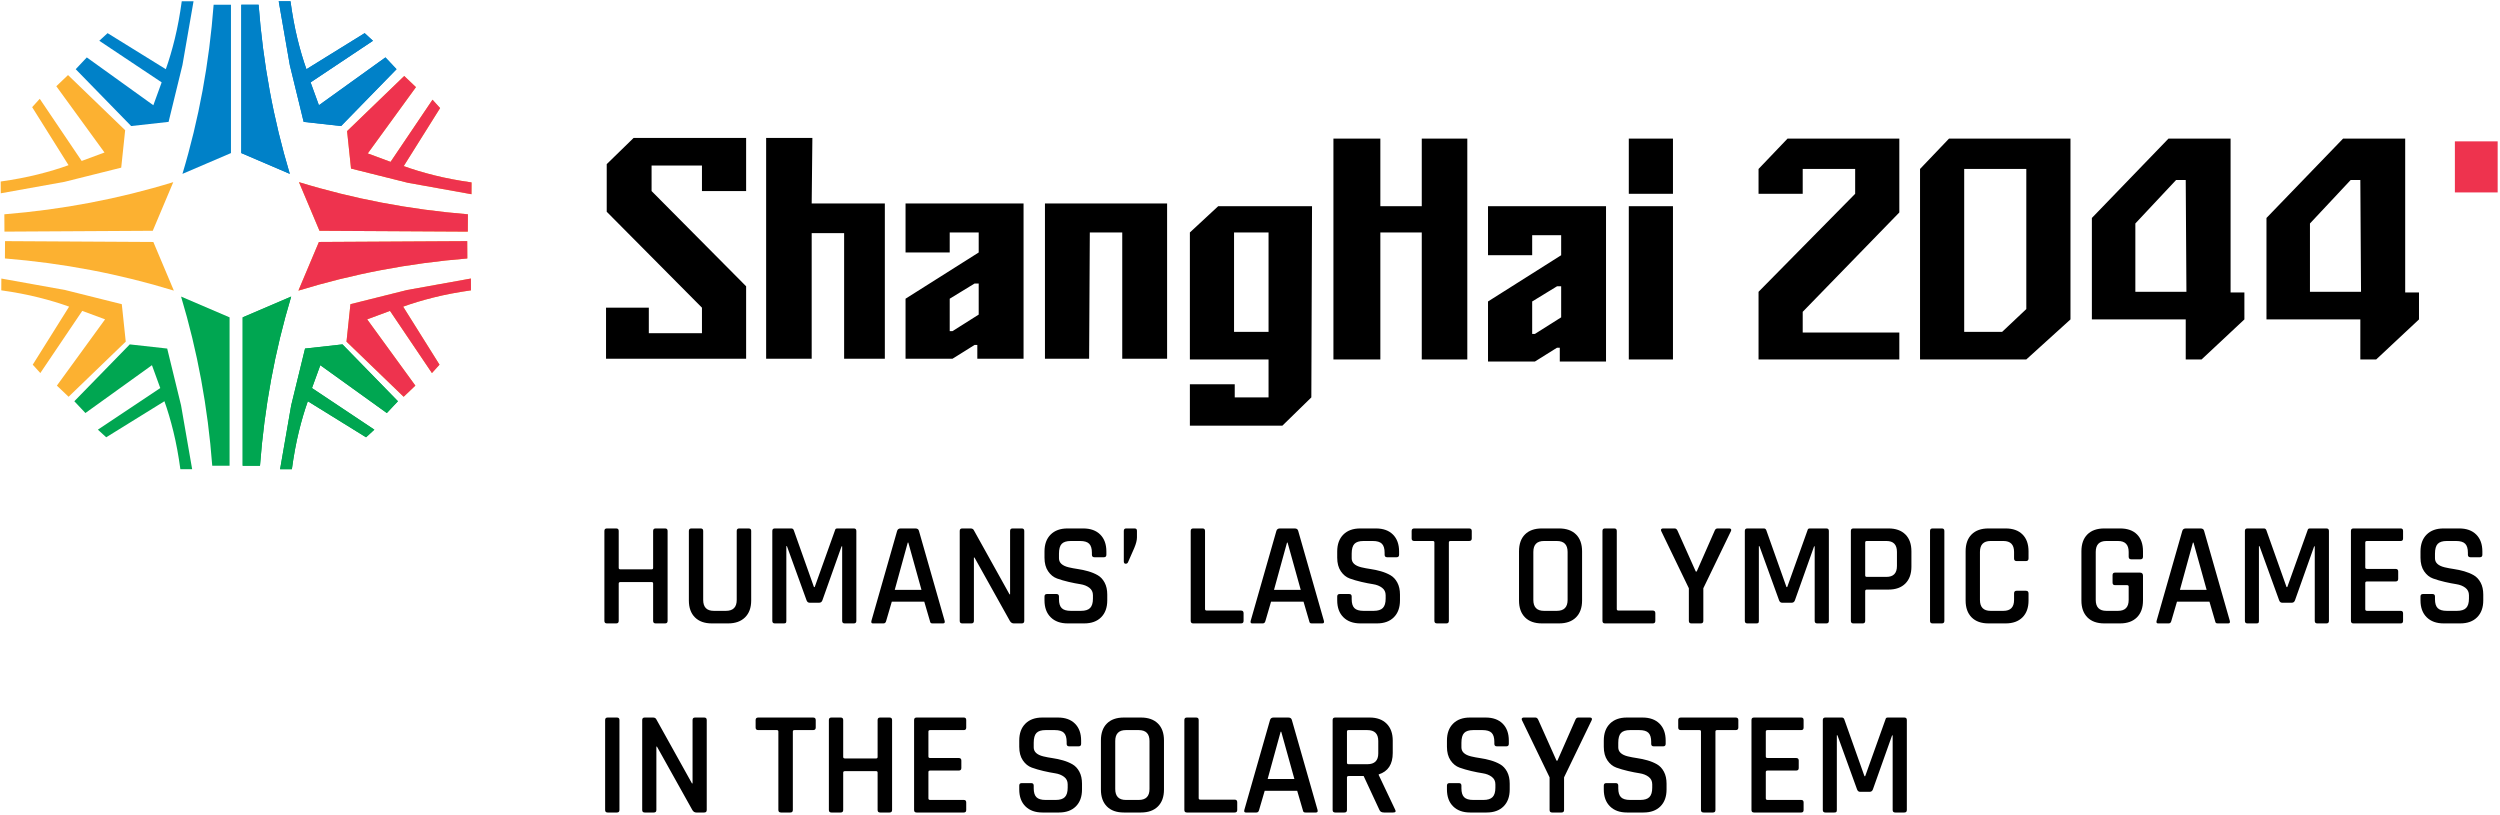 <svg width="1025" height="334" viewBox="0 0 1025 334" fill="none" xmlns="http://www.w3.org/2000/svg">
<path fill-rule="evenodd" clip-rule="evenodd" d="M305.912 147.088H248.473V126.149H266.016V136.619H287.803V126.149L248.756 86.819V67.295L259.791 56.543H305.912V78.331H287.803V67.861H267.147V78.331L305.912 117.378V147.088ZM314.117 56.543V147.088H332.792V95.591H346.091V147.088H362.785V83.424H332.792L333.075 56.543H314.117ZM546.704 56.826V147.371H565.944V95.308H582.922V147.371H601.596V56.826H582.922V84.555H565.944V56.826H546.704ZM667.807 79.462V56.826H685.916V79.462H667.807ZM739.111 79.462H721.002V69.276L732.886 56.826H778.724V87.102L739.111 127.847V136.336H778.724V147.371H721.002V119.641L760.615 79.462V69.276H739.111V79.462ZM787.213 147.371H830.787L848.896 130.96V56.826H799.097L787.213 69.276V147.371ZM857.668 89.366V130.96H896.149V147.371H902.657L920.2 130.96V119.924H914.541V56.826H889.075L857.668 89.366ZM929.254 89.366V130.96H967.736V147.371H974.244L991.787 130.96V119.924H986.128V56.826H960.662L929.254 89.366ZM820.884 136.053H805.322V69.276H830.787V126.715L820.884 136.053ZM875.494 119.641V91.629L892.188 73.803H896.149L896.432 119.641H875.494ZM947.08 119.641V91.629L963.775 73.803H967.736L968.019 119.641H947.08ZM371.274 147.088H390.514L399.569 141.429H400.701V147.088H419.658V83.424H371.274V103.513H389.383V95.308H401.267V103.513L371.274 122.471V147.088ZM428.43 83.424V147.088H446.539L446.822 95.308H460.121V147.088H478.512V83.424H428.43ZM487.85 157.557V174.534H525.765L537.649 162.933L537.932 84.555H499.451L487.85 95.308V147.371H520.106V162.933H506.242V157.557H487.85ZM610.085 148.22H629.326L638.38 142.561H639.512V148.22H658.47V84.555H610.085V104.645H628.194V96.439H640.078V104.645L610.085 123.603V148.22ZM667.807 147.371V84.555H685.916V147.371H667.807ZM505.959 136.053V95.308H520.106V136.053H505.959ZM390.514 135.77H389.383V122.471L399.569 116.246H401.267V128.979L390.514 135.77ZM629.326 136.901H628.194V123.603L638.38 117.378H640.078V130.111L629.326 136.901Z" fill="black"/>
<path d="M98.927 1.94V62.761L118.818 71.287C115.455 60.108 112.708 48.74 110.577 37.182C108.446 25.624 106.93 13.877 106.031 1.94H98.927ZM114.271 0.519L118.818 26.666L124.501 49.971L139.845 51.676L162.578 28.371L158.031 23.54L130.752 43.15L127.342 33.771L152.916 16.719L149.507 13.592L125.637 28.371C124.311 24.677 123.08 20.508 121.943 15.866C120.807 11.224 119.86 6.108 119.102 0.519H114.271Z" fill="#0081C8"/>
<path d="M99.495 190.939V130.118L119.386 121.592C116.024 132.771 113.277 144.139 111.146 155.697C109.014 167.255 107.499 179.002 106.599 190.939H99.495ZM114.84 192.36L119.386 166.213L125.069 142.908L140.414 141.202L163.146 164.508L158.6 169.339L131.321 149.729L127.911 159.108L153.485 176.16L150.075 179.286L126.206 164.508C124.88 168.202 123.648 172.371 122.512 177.013C121.375 181.655 120.428 186.771 119.67 192.36H114.84Z" fill="#00A651"/>
<path d="M191.798 94.966L130.989 94.619L122.578 74.676C133.735 78.103 145.086 80.915 156.629 83.112C168.173 85.31 179.909 86.892 191.838 87.861L191.798 94.966ZM193.306 79.627L167.19 74.93L143.921 69.113L142.304 53.756L165.733 31.153L170.538 35.728L150.777 62.9L160.134 66.364L177.329 40.882L180.435 44.311L165.523 68.1C169.21 69.447 173.37 70.702 178.005 71.866C182.64 73.029 187.749 74.005 193.333 74.795L193.306 79.627Z" fill="#FCB131"/>
<path d="M191.561 98.863L130.752 99.21L122.341 119.153C133.498 115.727 144.849 112.914 156.392 110.717C167.935 108.519 179.672 106.937 191.601 105.968L191.561 98.863ZM193.069 114.202L166.952 118.899L143.684 124.716L142.067 140.073L165.496 162.676L170.301 158.101L150.54 130.929L159.897 127.465L177.092 152.947L180.198 149.518L165.286 125.729C168.973 124.382 173.133 123.127 177.768 121.963C182.403 120.8 187.512 119.824 193.096 119.034L193.069 114.202Z" fill="#FCB131"/>
<path d="M98.927 1.94V62.761L118.818 71.287C115.455 60.108 112.708 48.74 110.577 37.182C108.446 25.624 106.93 13.877 106.031 1.94H98.927ZM114.271 0.519L118.818 26.666L124.501 49.971L139.845 51.676L162.578 28.371L158.031 23.54L130.752 43.15L127.342 33.771L152.916 16.719L149.507 13.592L125.637 28.371C124.311 24.677 123.08 20.508 121.943 15.866C120.807 11.224 119.86 6.108 119.102 0.519H114.271Z" fill="#0081C8"/>
<path d="M99.495 190.939V130.118L119.386 121.592C116.024 132.771 113.277 144.139 111.146 155.697C109.014 167.255 107.499 179.002 106.599 190.939H99.495ZM114.84 192.36L119.386 166.213L125.069 142.908L140.414 141.202L163.146 164.508L158.6 169.339L131.321 149.729L127.911 159.108L153.485 176.16L150.075 179.286L126.206 164.508C124.88 168.202 123.648 172.371 122.512 177.013C121.375 181.655 120.428 186.771 119.67 192.36H114.84Z" fill="#00A651"/>
<path d="M191.798 94.966L130.989 94.619L122.578 74.676C133.735 78.103 145.086 80.915 156.629 83.112C168.173 85.31 179.909 86.892 191.838 87.861L191.798 94.966ZM193.306 79.627L167.19 74.93L143.921 69.113L142.304 53.756L165.733 31.153L170.538 35.728L150.777 62.9L160.134 66.364L177.329 40.882L180.435 44.311L165.523 68.1C169.21 69.447 173.37 70.702 178.005 71.866C182.64 73.029 187.749 74.005 193.333 74.795L193.306 79.627Z" fill="#EE334E"/>
<path d="M191.561 98.863L130.752 99.21L122.341 119.153C133.498 115.727 144.849 112.914 156.392 110.717C167.935 108.519 179.672 106.937 191.601 105.968L191.561 98.863ZM193.069 114.202L166.952 118.899L143.684 124.716L142.067 140.073L165.496 162.676L170.301 158.101L150.54 130.929L159.897 127.465L177.092 152.947L180.198 149.518L165.286 125.729C168.973 124.382 173.133 123.127 177.768 121.963C182.403 120.8 187.512 119.824 193.096 119.034L193.069 114.202Z" fill="#EE334E"/>
<path d="M94.694 1.94V62.761L74.803 71.287C78.166 60.108 80.913 48.74 83.044 37.182C85.175 25.624 86.691 13.877 87.59 1.94H94.694ZM79.35 0.519L74.803 26.666L69.12 49.971L53.776 51.676L31.043 28.371L35.59 23.54L62.869 43.15L66.279 33.771L40.705 16.719L44.114 13.592L67.984 28.371C69.31 24.677 70.541 20.508 71.678 15.866C72.814 11.224 73.761 6.108 74.519 0.519H79.35Z" fill="#0081C8"/>
<path d="M94.126 190.939V130.118L74.235 121.592C77.598 132.771 80.344 144.139 82.476 155.697C84.607 167.255 86.122 179.002 87.022 190.939H94.126ZM78.781 192.36L74.235 166.213L68.552 142.908L53.207 141.202L30.475 164.508L35.021 169.339L62.3 149.729L65.71 159.108L40.136 176.16L43.546 179.286L67.415 164.508C68.741 168.202 69.973 172.371 71.109 177.013C72.246 181.655 73.193 186.771 73.951 192.36H78.781Z" fill="#00A651"/>
<path d="M1.824 94.966L62.633 94.619L71.043 74.676C59.886 78.103 48.536 80.915 36.992 83.112C25.449 85.31 13.713 86.892 1.783 87.861L1.824 94.966Z" fill="#FCB131"/>
<path d="M0.315 79.251L26.432 74.555L49.7 68.737L51.317 53.381L27.888 30.777L23.083 35.352L42.844 62.524L33.487 65.988L16.293 40.507L13.186 43.935L28.098 67.724C24.411 69.071 20.251 70.327 15.616 71.49C10.981 72.653 5.872 73.63 0.288 74.42L0.315 79.251Z" fill="#FCB131"/>
<path d="M2.061 98.863L62.869 99.21L71.281 119.153C60.123 115.727 48.773 112.914 37.229 110.717C25.686 108.519 13.95 106.937 2.02 105.968L2.061 98.863ZM0.553 114.202L26.669 118.899L49.937 124.716L51.555 140.073L28.125 162.676L23.32 158.101L43.082 130.929L33.724 127.465L16.53 152.947L13.424 149.518L28.335 125.729C24.648 124.382 20.488 123.127 15.853 121.963C11.219 120.8 6.109 119.824 0.525 119.034L0.553 114.202Z" fill="#FCB131"/>
<path d="M252.644 255.596H248.829C248.143 255.596 247.8 255.253 247.8 254.567V217.691C247.8 217.005 248.143 216.662 248.829 216.662H252.644C253.33 216.662 253.673 217.005 253.673 217.691V232.829C253.673 233.233 253.916 233.434 254.4 233.434H267.176C267.58 233.434 267.782 233.233 267.782 232.829V217.691C267.782 217.005 268.125 216.662 268.811 216.662H272.687C273.373 216.662 273.716 217.005 273.716 217.691V254.567C273.716 255.253 273.373 255.596 272.687 255.596H268.811C268.125 255.596 267.782 255.253 267.782 254.567V239.247C267.782 238.844 267.58 238.642 267.176 238.642H254.4C253.916 238.642 253.673 238.844 253.673 239.247V254.567C253.673 255.253 253.33 255.596 252.644 255.596ZM303.083 216.662H306.898C307.625 216.662 307.988 216.985 307.988 217.63V246.211C307.988 249.158 307.151 251.459 305.476 253.114C303.8 254.769 301.489 255.596 298.542 255.596H291.821C288.874 255.596 286.573 254.769 284.918 253.114C283.263 251.459 282.435 249.158 282.435 246.211V217.691C282.435 217.005 282.778 216.662 283.465 216.662H287.279C287.966 216.662 288.309 217.005 288.309 217.691V245.969C288.309 248.956 289.762 250.449 292.669 250.449H297.634C300.581 250.449 302.054 248.956 302.054 245.969V217.691C302.054 217.005 302.397 216.662 303.083 216.662ZM343.29 216.662H350.072C350.758 216.662 351.101 217.005 351.101 217.691V254.567C351.101 255.253 350.758 255.596 350.072 255.596H346.317C345.631 255.596 345.288 255.253 345.288 254.567V223.988H345.046L337.174 246.15C336.932 246.796 336.488 247.119 335.842 247.119H331.967C331.361 247.119 330.937 246.796 330.695 246.15L322.642 223.928H322.399V254.567C322.399 254.971 322.329 255.243 322.187 255.384C322.046 255.526 321.774 255.596 321.37 255.596H317.676C316.99 255.596 316.647 255.253 316.647 254.567V217.691C316.647 217.005 316.99 216.662 317.676 216.662H324.458C324.902 216.662 325.225 216.884 325.427 217.328L333.723 240.701H334.025L342.382 217.328C342.462 216.884 342.765 216.662 343.29 216.662ZM362.242 255.596H357.883C357.318 255.596 357.116 255.253 357.277 254.567L367.813 217.691C368.015 217.005 368.499 216.662 369.266 216.662H375.322C376.129 216.662 376.613 217.005 376.775 217.691L387.311 254.567C387.472 255.253 387.25 255.596 386.645 255.596H382.346C381.982 255.596 381.73 255.526 381.589 255.384C381.448 255.243 381.336 254.971 381.256 254.567L378.955 246.695H365.633L363.332 254.567C363.171 255.253 362.808 255.596 362.242 255.596ZM372.173 222.475L366.844 241.851H377.804L372.415 222.475H372.173ZM398.271 255.596H394.516C393.83 255.596 393.487 255.253 393.487 254.567V217.691C393.487 217.005 393.83 216.662 394.516 216.662H397.907C398.553 216.662 398.997 216.884 399.24 217.328L413.893 243.668H414.135V217.691C414.135 217.005 414.478 216.662 415.165 216.662H418.919C419.605 216.662 419.948 217.005 419.948 217.691V254.567C419.948 255.253 419.605 255.596 418.919 255.596H415.649C415.003 255.596 414.478 255.273 414.075 254.628L399.542 228.59H399.3V254.567C399.3 255.253 398.957 255.596 398.271 255.596ZM428.244 246.15V244.576C428.244 243.89 428.587 243.547 429.273 243.547H433.148C433.835 243.547 434.178 243.89 434.178 244.576V245.666C434.178 247.361 434.551 248.582 435.298 249.329C436.045 250.076 437.286 250.449 439.022 250.449H443.2C444.936 250.449 446.187 250.056 446.954 249.269C447.721 248.482 448.105 247.2 448.105 245.424V244.031C448.105 242.739 447.61 241.72 446.621 240.973C445.632 240.226 444.411 239.742 442.958 239.52C441.505 239.298 439.91 238.985 438.174 238.581C436.438 238.178 434.844 237.713 433.391 237.189C431.937 236.664 430.716 235.675 429.728 234.222C428.738 232.768 428.244 230.911 428.244 228.651V226.108C428.244 223.161 429.081 220.85 430.757 219.175C432.432 217.499 434.743 216.662 437.69 216.662H444.108C447.096 216.662 449.427 217.499 451.102 219.175C452.777 220.85 453.615 223.161 453.615 226.108V227.44C453.615 228.126 453.272 228.469 452.586 228.469H448.71C448.024 228.469 447.681 228.126 447.681 227.44V226.653C447.681 224.917 447.308 223.676 446.561 222.929C445.814 222.182 444.573 221.809 442.837 221.809H439.022C437.286 221.809 436.045 222.202 435.298 222.989C434.551 223.776 434.178 225.119 434.178 227.016V228.893C434.178 230.71 435.49 231.941 438.114 232.587C439.284 232.869 440.566 233.111 441.959 233.313C443.351 233.515 444.754 233.818 446.167 234.222C447.58 234.625 448.872 235.16 450.042 235.826C451.213 236.492 452.162 237.501 452.888 238.854C453.615 240.206 453.978 241.851 453.978 243.789V246.15C453.978 249.097 453.141 251.408 451.466 253.083C449.79 254.759 447.479 255.596 444.532 255.596H437.75C434.804 255.596 432.482 254.759 430.787 253.083C429.091 251.408 428.244 249.097 428.244 246.15ZM466.149 217.63V220.355C466.149 221.486 465.786 222.919 465.059 224.654L462.455 230.588C462.254 230.952 461.951 231.133 461.547 231.133C461.022 231.133 460.76 230.811 460.76 230.165V217.691C460.76 217.005 461.083 216.662 461.729 216.662H465.18C465.826 216.662 466.149 216.985 466.149 217.63ZM508.838 255.596H489.219C488.533 255.596 488.19 255.253 488.19 254.567V217.691C488.19 217.005 488.533 216.662 489.219 216.662H493.034C493.72 216.662 494.063 217.005 494.063 217.691V249.723C494.063 250.127 494.306 250.328 494.79 250.328H508.838C509.524 250.328 509.867 250.692 509.867 251.418V254.567C509.867 255.253 509.524 255.596 508.838 255.596ZM517.739 255.596H513.379C512.814 255.596 512.612 255.253 512.774 254.567L523.31 217.691C523.512 217.005 523.996 216.662 524.763 216.662H530.818C531.626 216.662 532.11 217.005 532.272 217.691L542.807 254.567C542.969 255.253 542.747 255.596 542.141 255.596H537.842C537.479 255.596 537.227 255.526 537.086 255.384C536.944 255.243 536.833 254.971 536.752 254.567L534.451 246.695H521.13L518.829 254.567C518.668 255.253 518.304 255.596 517.739 255.596ZM527.67 222.475L522.341 241.851H533.301L527.912 222.475H527.67ZM548.257 246.15V244.576C548.257 243.89 548.6 243.547 549.287 243.547H553.162C553.848 243.547 554.191 243.89 554.191 244.576V245.666C554.191 247.361 554.565 248.582 555.312 249.329C556.058 250.076 557.3 250.449 559.035 250.449H563.213C564.949 250.449 566.201 250.056 566.968 249.269C567.735 248.482 568.118 247.2 568.118 245.424V244.031C568.118 242.739 567.624 241.72 566.635 240.973C565.646 240.226 564.424 239.742 562.971 239.52C561.518 239.298 559.923 238.985 558.188 238.581C556.452 238.178 554.857 237.713 553.404 237.189C551.951 236.664 550.73 235.675 549.741 234.222C548.752 232.768 548.257 230.911 548.257 228.651V226.108C548.257 223.161 549.095 220.85 550.77 219.175C552.445 217.499 554.756 216.662 557.703 216.662H564.122C567.109 216.662 569.44 217.499 571.116 219.175C572.791 220.85 573.628 223.161 573.628 226.108V227.44C573.628 228.126 573.285 228.469 572.599 228.469H568.724C568.037 228.469 567.694 228.126 567.694 227.44V226.653C567.694 224.917 567.321 223.676 566.574 222.929C565.827 222.182 564.586 221.809 562.85 221.809H559.035C557.3 221.809 556.058 222.202 555.312 222.989C554.565 223.776 554.191 225.119 554.191 227.016V228.893C554.191 230.71 555.503 231.941 558.127 232.587C559.298 232.869 560.58 233.111 561.972 233.313C563.365 233.515 564.768 233.818 566.18 234.222C567.593 234.625 568.885 235.16 570.056 235.826C571.226 236.492 572.175 237.501 572.902 238.854C573.628 240.206 573.992 241.851 573.992 243.789V246.15C573.992 249.097 573.154 251.408 571.479 253.083C569.804 254.759 567.492 255.596 564.546 255.596H557.764C554.817 255.596 552.496 254.759 550.8 253.083C549.105 251.408 548.257 249.097 548.257 246.15ZM593.005 255.596H589.19C588.463 255.596 588.1 255.253 588.1 254.567V222.414C588.1 222.01 587.898 221.809 587.495 221.809H579.865C579.138 221.809 578.775 221.465 578.775 220.779V217.691C578.775 217.005 579.138 216.662 579.865 216.662H602.33C603.056 216.662 603.42 217.005 603.42 217.691V220.779C603.42 221.465 603.056 221.809 602.33 221.809H594.7C594.256 221.809 594.034 222.01 594.034 222.414V254.567C594.034 255.253 593.691 255.596 593.005 255.596ZM633.03 250.449H638.297C641.244 250.449 642.718 248.956 642.718 245.969V226.289C642.718 223.302 641.244 221.809 638.297 221.809H633.03C630.123 221.809 628.67 223.302 628.67 226.289V245.969C628.67 248.956 630.123 250.449 633.03 250.449ZM639.206 255.596H632.182C629.195 255.596 626.884 254.769 625.249 253.114C623.614 251.459 622.796 249.158 622.796 246.211V226.047C622.796 223.06 623.614 220.749 625.249 219.114C626.884 217.479 629.195 216.662 632.182 216.662H639.206C642.193 216.662 644.514 217.479 646.169 219.114C647.824 220.749 648.652 223.06 648.652 226.047V246.211C648.652 249.158 647.824 251.459 646.169 253.114C644.514 254.769 642.193 255.596 639.206 255.596ZM677.656 255.596H658.037C657.351 255.596 657.008 255.253 657.008 254.567V217.691C657.008 217.005 657.351 216.662 658.037 216.662H661.852C662.538 216.662 662.881 217.005 662.881 217.691V249.723C662.881 250.127 663.124 250.328 663.608 250.328H677.656C678.342 250.328 678.685 250.692 678.685 251.418V254.567C678.685 255.253 678.342 255.596 677.656 255.596ZM697.335 255.596H693.46C692.774 255.596 692.431 255.253 692.431 254.567V241.185L681.108 217.752C680.946 217.429 680.946 217.166 681.108 216.964C681.269 216.763 681.491 216.662 681.774 216.662H686.618C687.142 216.662 687.546 217.005 687.829 217.691L695.277 234.343H695.64L702.967 217.691C703.209 217.005 703.613 216.662 704.178 216.662H709.022C709.345 216.662 709.577 216.763 709.718 216.964C709.86 217.166 709.849 217.429 709.688 217.752L698.365 241.185V254.567C698.365 255.253 698.022 255.596 697.335 255.596ZM742.022 216.662H748.804C749.491 216.662 749.834 217.005 749.834 217.691V254.567C749.834 255.253 749.491 255.596 748.804 255.596H745.05C744.364 255.596 744.021 255.253 744.021 254.567V223.988H743.779L735.907 246.15C735.665 246.796 735.221 247.119 734.575 247.119H730.699C730.094 247.119 729.67 246.796 729.428 246.15L721.374 223.928H721.132V254.567C721.132 254.971 721.062 255.243 720.921 255.384C720.779 255.526 720.506 255.596 720.103 255.596H716.409C715.723 255.596 715.38 255.253 715.38 254.567V217.691C715.38 217.005 715.723 216.662 716.409 216.662H723.191C723.635 216.662 723.958 216.884 724.16 217.328L732.455 240.701H732.758L741.114 217.328C741.195 216.884 741.498 216.662 742.022 216.662ZM763.7 255.596H759.885C759.199 255.596 758.856 255.253 758.856 254.567V217.691C758.856 217.005 759.199 216.662 759.885 216.662H774.297C777.243 216.662 779.544 217.479 781.199 219.114C782.854 220.749 783.682 223.06 783.682 226.047V232.345C783.682 235.291 782.854 237.592 781.199 239.247C779.544 240.902 777.243 241.73 774.297 241.73H765.456C764.972 241.73 764.729 241.932 764.729 242.336V254.567C764.729 255.253 764.386 255.596 763.7 255.596ZM765.395 236.523H773.449C776.315 236.523 777.748 235.029 777.748 232.042V226.289C777.748 223.302 776.315 221.809 773.449 221.809H765.395C764.951 221.809 764.729 222.01 764.729 222.414V235.917C764.729 236.321 764.951 236.523 765.395 236.523ZM797.185 217.691V254.567C797.185 255.253 796.842 255.596 796.156 255.596H792.341C791.655 255.596 791.312 255.253 791.312 254.567V217.691C791.312 217.005 791.655 216.662 792.341 216.662H796.156C796.842 216.662 797.185 217.005 797.185 217.691ZM822.316 255.596H815.288C812.303 255.596 809.993 254.769 808.357 253.114C806.722 251.459 805.905 249.158 805.905 246.211V226.047C805.905 223.06 806.722 220.749 808.357 219.114C809.993 217.479 812.303 216.662 815.288 216.662H822.316C825.263 216.662 827.562 217.479 829.215 219.114C830.871 220.749 831.699 223.06 831.699 226.047V228.954C831.699 229.68 831.337 230.044 830.612 230.044H826.793C826.11 230.044 825.768 229.68 825.768 228.954V226.289C825.768 223.302 824.314 221.809 821.405 221.809H816.137C813.231 221.809 811.779 223.302 811.779 226.289V245.969C811.779 248.956 813.231 250.449 816.137 250.449H821.405C824.314 250.449 825.768 248.956 825.768 245.969V243.304C825.768 242.578 826.11 242.214 826.793 242.214H830.612C831.337 242.214 831.699 242.578 831.699 243.304V246.211C831.699 249.158 830.871 251.459 829.215 253.114C827.562 254.769 825.263 255.596 822.316 255.596ZM869.241 255.596H862.761C859.773 255.596 857.463 254.769 855.829 253.114C854.195 251.459 853.379 249.158 853.379 246.211V226.047C853.379 223.06 854.195 220.749 855.829 219.114C857.463 217.479 859.773 216.662 862.761 216.662H869.241C872.229 216.662 874.54 217.479 876.173 219.114C877.811 220.749 878.629 223.06 878.629 226.047V228.227C878.629 228.954 878.286 229.317 877.599 229.317H873.785C873.099 229.317 872.755 228.954 872.755 228.227V226.289C872.755 223.302 871.301 221.809 868.392 221.809H863.61C860.705 221.809 859.253 223.302 859.253 226.289V245.969C859.253 248.956 860.705 250.449 863.61 250.449H868.392C871.301 250.449 872.755 248.956 872.755 245.969V240.519C872.755 240.115 872.533 239.913 872.087 239.913H867.181C866.494 239.913 866.151 239.57 866.151 238.884V235.796C866.151 235.11 866.494 234.767 867.181 234.767H877.356C878.205 234.767 878.629 235.19 878.629 236.038V246.211C878.629 249.158 877.801 251.459 876.145 253.114C874.489 254.769 872.188 255.596 869.241 255.596ZM889.166 255.596H884.803C884.237 255.596 884.036 255.253 884.198 254.567L894.735 217.691C894.935 217.005 895.42 216.662 896.189 216.662H902.244C903.052 216.662 903.535 217.005 903.693 217.691L914.23 254.567C914.393 255.253 914.172 255.596 913.568 255.596H909.267C908.905 255.596 908.652 255.526 908.509 255.384C908.369 255.243 908.258 254.971 908.175 254.567L905.878 246.695H892.556L890.253 254.567C890.091 255.253 889.729 255.596 889.166 255.596ZM899.092 222.475L893.767 241.851H904.723L899.336 222.475H899.092ZM947.053 216.662H953.832C954.519 216.662 954.862 217.005 954.862 217.691V254.567C954.862 255.253 954.519 255.596 953.832 255.596H950.08C949.394 255.596 949.05 255.253 949.05 254.567V223.988H948.807L940.935 246.15C940.694 246.796 940.251 247.119 939.605 247.119H935.729C935.122 247.119 934.697 246.796 934.456 246.15L926.403 223.928H926.16V254.567C926.16 254.971 926.09 255.243 925.95 255.384C925.807 255.526 925.533 255.596 925.13 255.596H921.44C920.753 255.596 920.41 255.253 920.41 254.567V217.691C920.41 217.005 920.753 216.662 921.44 216.662H928.219C928.665 216.662 928.987 216.884 929.187 217.328L937.483 240.701H937.789L946.142 217.328C946.225 216.884 946.528 216.662 947.053 216.662ZM984.289 255.596H964.913C964.226 255.596 963.883 255.253 963.883 254.567V217.691C963.883 217.005 964.226 216.662 964.913 216.662H984.289C984.934 216.662 985.257 217.005 985.257 217.691V220.779C985.257 221.465 984.934 221.809 984.289 221.809H970.487C970 221.809 969.757 222.01 969.757 222.414V232.647C969.757 233.051 970 233.253 970.487 233.253H982.173C982.897 233.253 983.259 233.596 983.259 234.282V237.37C983.259 238.057 982.897 238.4 982.173 238.4H970.487C970 238.4 969.757 238.602 969.757 239.005V249.783C969.757 250.227 970 250.449 970.487 250.449H984.289C984.934 250.449 985.257 250.793 985.257 251.479V254.567C985.257 255.253 984.934 255.596 984.289 255.596ZM992.404 246.15V244.576C992.404 243.89 992.747 243.547 993.434 243.547H997.311C997.997 243.547 998.341 243.89 998.341 244.576V245.666C998.341 247.361 998.714 248.582 999.461 249.329C1000.21 250.076 1001.45 250.449 1003.18 250.449H1007.36C1009.1 250.449 1010.35 250.056 1011.11 249.269C1011.88 248.482 1012.27 247.2 1012.27 245.424V244.031C1012.27 242.739 1011.77 241.72 1010.78 240.973C1009.79 240.226 1008.57 239.742 1007.12 239.52C1005.67 239.298 1004.07 238.985 1002.34 238.581C1000.6 238.178 999.006 237.713 997.554 237.189C996.098 236.664 994.875 235.675 993.887 234.222C992.898 232.768 992.404 230.911 992.404 228.651V226.108C992.404 223.161 993.242 220.85 994.917 219.175C996.592 217.499 998.903 216.662 1001.85 216.662H1008.27C1011.25 216.662 1013.59 217.499 1015.26 219.175C1016.94 220.85 1017.77 223.161 1017.77 226.108V227.44C1017.77 228.126 1017.43 228.469 1016.74 228.469H1012.87C1012.19 228.469 1011.84 228.126 1011.84 227.44V226.653C1011.84 224.917 1011.47 223.676 1010.72 222.929C1009.98 222.182 1008.73 221.809 1007 221.809H1003.18C1001.45 221.809 1000.21 222.202 999.461 222.989C998.714 223.776 998.341 225.119 998.341 227.016V228.893C998.341 230.71 999.652 231.941 1002.27 232.587C1003.44 232.869 1004.73 233.111 1006.12 233.313C1007.51 233.515 1008.92 233.818 1010.33 234.222C1011.74 234.625 1013.03 235.16 1014.2 235.826C1015.37 236.492 1016.32 237.501 1017.05 238.854C1017.78 240.206 1018.14 241.851 1018.14 243.789V246.15C1018.14 249.097 1017.3 251.408 1015.62 253.083C1013.95 254.759 1011.64 255.596 1008.69 255.596H1001.91C998.965 255.596 996.643 254.759 994.945 253.083C993.251 251.408 992.404 249.097 992.404 246.15ZM253.976 295.22V332.096C253.976 332.782 253.633 333.125 252.947 333.125H249.132C248.446 333.125 248.103 332.782 248.103 332.096V295.22C248.103 294.534 248.446 294.19 249.132 294.19H252.947C253.633 294.19 253.976 294.534 253.976 295.22ZM268.085 333.125H264.33C263.644 333.125 263.301 332.782 263.301 332.096V295.22C263.301 294.534 263.644 294.19 264.33 294.19H267.721C268.367 294.19 268.811 294.412 269.053 294.856L283.707 321.196H283.949V295.22C283.949 294.534 284.292 294.19 284.979 294.19H288.733C289.419 294.19 289.762 294.534 289.762 295.22V332.096C289.762 332.782 289.419 333.125 288.733 333.125H285.463C284.817 333.125 284.292 332.802 283.889 332.156L269.356 306.119H269.114V332.096C269.114 332.782 268.771 333.125 268.085 333.125ZM324.034 333.125H320.22C319.493 333.125 319.13 332.782 319.13 332.096V299.943C319.13 299.539 318.928 299.337 318.524 299.337H310.895C310.168 299.337 309.805 298.994 309.805 298.308V295.22C309.805 294.534 310.168 294.19 310.895 294.19H333.359C334.086 294.19 334.449 294.534 334.449 295.22V298.308C334.449 298.994 334.086 299.337 333.359 299.337H325.73C325.286 299.337 325.064 299.539 325.064 299.943V332.096C325.064 332.782 324.721 333.125 324.034 333.125ZM344.682 333.125H340.868C340.181 333.125 339.838 332.782 339.838 332.096V295.22C339.838 294.534 340.181 294.19 340.868 294.19H344.682C345.369 294.19 345.712 294.534 345.712 295.22V310.358C345.712 310.761 345.954 310.963 346.438 310.963H359.215C359.619 310.963 359.82 310.761 359.82 310.358V295.22C359.82 294.534 360.164 294.19 360.85 294.19H364.725C365.411 294.19 365.754 294.534 365.754 295.22V332.096C365.754 332.782 365.411 333.125 364.725 333.125H360.85C360.164 333.125 359.82 332.782 359.82 332.096V316.776C359.82 316.372 359.619 316.171 359.215 316.171H346.438C345.954 316.171 345.712 316.372 345.712 316.776V332.096C345.712 332.782 345.369 333.125 344.682 333.125ZM395.183 333.125H375.806C375.12 333.125 374.777 332.782 374.777 332.096V295.22C374.777 294.534 375.12 294.19 375.806 294.19H395.183C395.828 294.19 396.151 294.534 396.151 295.22V298.308C396.151 298.994 395.828 299.337 395.183 299.337H381.377C380.892 299.337 380.65 299.539 380.65 299.943V310.176C380.65 310.58 380.892 310.782 381.377 310.782H393.063C393.79 310.782 394.153 311.125 394.153 311.811V314.899C394.153 315.585 393.79 315.928 393.063 315.928H381.377C380.892 315.928 380.65 316.13 380.65 316.534V327.312C380.65 327.756 380.892 327.978 381.377 327.978H395.183C395.828 327.978 396.151 328.321 396.151 329.008V332.096C396.151 332.782 395.828 333.125 395.183 333.125ZM417.889 323.679V322.105C417.889 321.418 418.233 321.075 418.919 321.075H422.794C423.48 321.075 423.823 321.418 423.823 322.105V323.195C423.823 324.89 424.197 326.111 424.944 326.858C425.691 327.605 426.932 327.978 428.668 327.978H432.846C434.581 327.978 435.833 327.585 436.6 326.797C437.367 326.01 437.75 324.729 437.75 322.952V321.56C437.75 320.268 437.256 319.249 436.267 318.502C435.278 317.755 434.057 317.271 432.603 317.049C431.15 316.827 429.556 316.514 427.82 316.11C426.084 315.706 424.49 315.242 423.036 314.717C421.583 314.193 420.362 313.204 419.373 311.75C418.384 310.297 417.889 308.44 417.889 306.18V303.636C417.889 300.69 418.727 298.378 420.403 296.703C422.078 295.028 424.389 294.19 427.335 294.19H433.754C436.741 294.19 439.073 295.028 440.748 296.703C442.423 298.378 443.261 300.69 443.261 303.636V304.969C443.261 305.655 442.917 305.998 442.231 305.998H438.356C437.67 305.998 437.327 305.655 437.327 304.969V304.181C437.327 302.446 436.953 301.204 436.207 300.458C435.46 299.711 434.218 299.337 432.482 299.337H428.668C426.932 299.337 425.691 299.731 424.944 300.518C424.197 301.305 423.823 302.647 423.823 304.545V306.422C423.823 308.238 425.135 309.47 427.759 310.115C428.93 310.398 430.212 310.64 431.605 310.842C432.997 311.044 434.4 311.347 435.813 311.75C437.226 312.154 438.517 312.689 439.688 313.355C440.859 314.021 441.807 315.03 442.534 316.383C443.261 317.735 443.624 319.38 443.624 321.318V323.679C443.624 326.626 442.786 328.937 441.111 330.612C439.436 332.287 437.125 333.125 434.178 333.125H427.396C424.449 333.125 422.128 332.287 420.433 330.612C418.737 328.937 417.889 326.626 417.889 323.679ZM461.608 327.978H466.876C469.823 327.978 471.296 326.485 471.296 323.497V303.818C471.296 300.831 469.823 299.337 466.876 299.337H461.608C458.701 299.337 457.248 300.831 457.248 303.818V323.497C457.248 326.485 458.701 327.978 461.608 327.978ZM467.784 333.125H460.76C457.773 333.125 455.462 332.298 453.827 330.642C452.192 328.987 451.374 326.686 451.374 323.74V303.576C451.374 300.589 452.192 298.278 453.827 296.643C455.462 295.008 457.773 294.19 460.76 294.19H467.784C470.771 294.19 473.092 295.008 474.747 296.643C476.403 298.278 477.23 300.589 477.23 303.576V323.74C477.23 326.686 476.403 328.987 474.747 330.642C473.092 332.298 470.771 333.125 467.784 333.125ZM506.234 333.125H486.616C485.929 333.125 485.586 332.782 485.586 332.096V295.22C485.586 294.534 485.929 294.19 486.616 294.19H490.43C491.117 294.19 491.46 294.534 491.46 295.22V327.252C491.46 327.655 491.702 327.857 492.186 327.857H506.234C506.921 327.857 507.264 328.22 507.264 328.947V332.096C507.264 332.782 506.921 333.125 506.234 333.125ZM515.135 333.125H510.776C510.211 333.125 510.009 332.782 510.17 332.096L520.706 295.22C520.908 294.534 521.392 294.19 522.159 294.19H528.215C529.022 294.19 529.506 294.534 529.668 295.22L540.204 332.096C540.365 332.782 540.143 333.125 539.538 333.125H535.239C534.875 333.125 534.623 333.055 534.482 332.913C534.34 332.772 534.229 332.499 534.149 332.096L531.848 324.224H518.526L516.225 332.096C516.064 332.782 515.701 333.125 515.135 333.125ZM525.066 300.003L519.737 319.38H530.697L525.308 300.003H525.066ZM551.224 333.125H547.409C546.723 333.125 546.38 332.782 546.38 332.096V295.22C546.38 294.534 546.723 294.19 547.409 294.19H561.579C564.525 294.19 566.837 295.028 568.512 296.703C570.187 298.378 571.025 300.69 571.025 303.636V308.723C571.025 313.365 569.107 316.292 565.272 317.503V317.745L571.993 331.914C572.438 332.721 572.175 333.125 571.206 333.125H567.452C566.483 333.125 565.858 332.782 565.575 332.096L559.096 318.169H552.98C552.496 318.169 552.254 318.371 552.254 318.774V332.096C552.254 332.782 551.91 333.125 551.224 333.125ZM552.92 313.325H560.61C563.597 313.325 565.091 311.851 565.091 308.904V303.818C565.091 300.831 563.597 299.337 560.61 299.337H552.92C552.476 299.337 552.254 299.539 552.254 299.943V312.719C552.254 313.123 552.476 313.325 552.92 313.325ZM593.247 323.679V322.105C593.247 321.418 593.59 321.075 594.276 321.075H598.152C598.838 321.075 599.181 321.418 599.181 322.105V323.195C599.181 324.89 599.555 326.111 600.302 326.858C601.048 327.605 602.289 327.978 604.025 327.978H608.203C609.939 327.978 611.19 327.585 611.957 326.797C612.724 326.01 613.108 324.729 613.108 322.952V321.56C613.108 320.268 612.614 319.249 611.625 318.502C610.636 317.755 609.414 317.271 607.961 317.049C606.508 316.827 604.913 316.514 603.177 316.11C601.442 315.706 599.847 315.242 598.394 314.717C596.941 314.193 595.72 313.204 594.731 311.75C593.742 310.297 593.247 308.44 593.247 306.18V303.636C593.247 300.69 594.085 298.378 595.76 296.703C597.435 295.028 599.746 294.19 602.693 294.19H609.112C612.099 294.19 614.43 295.028 616.106 296.703C617.781 298.378 618.618 300.69 618.618 303.636V304.969C618.618 305.655 618.275 305.998 617.589 305.998H613.714C613.027 305.998 612.684 305.655 612.684 304.969V304.181C612.684 302.446 612.311 301.204 611.564 300.458C610.817 299.711 609.576 299.337 607.84 299.337H604.025C602.289 299.337 601.048 299.731 600.302 300.518C599.555 301.305 599.181 302.647 599.181 304.545V306.422C599.181 308.238 600.493 309.47 603.117 310.115C604.288 310.398 605.569 310.64 606.962 310.842C608.355 311.044 609.757 311.347 611.17 311.75C612.583 312.154 613.875 312.689 615.046 313.355C616.216 314.021 617.165 315.03 617.892 316.383C618.618 317.735 618.981 319.38 618.981 321.318V323.679C618.981 326.626 618.144 328.937 616.469 330.612C614.793 332.287 612.482 333.125 609.535 333.125H602.754C599.807 333.125 597.486 332.287 595.79 330.612C594.095 328.937 593.247 326.626 593.247 323.679ZM640.235 333.125H636.36C635.674 333.125 635.33 332.782 635.33 332.096V318.714L624.007 295.28C623.846 294.957 623.846 294.695 624.007 294.493C624.169 294.291 624.391 294.19 624.673 294.19H629.517C630.042 294.19 630.446 294.534 630.729 295.22L638.176 311.871H638.54L645.866 295.22C646.109 294.534 646.512 294.19 647.077 294.19H651.922C652.245 294.19 652.477 294.291 652.618 294.493C652.759 294.695 652.749 294.957 652.588 295.28L641.265 318.714V332.096C641.265 332.782 640.921 333.125 640.235 333.125ZM657.553 323.679V322.105C657.553 321.418 657.896 321.075 658.582 321.075H662.458C663.144 321.075 663.487 321.418 663.487 322.105V323.195C663.487 324.89 663.86 326.111 664.607 326.858C665.354 327.605 666.595 327.978 668.331 327.978H672.509C674.245 327.978 675.496 327.585 676.263 326.797C677.03 326.01 677.414 324.729 677.414 322.952V321.56C677.414 320.268 676.919 319.249 675.931 318.502C674.941 317.755 673.72 317.271 672.267 317.049C670.814 316.827 669.219 316.514 667.483 316.11C665.748 315.706 664.153 315.242 662.7 314.717C661.247 314.193 660.026 313.204 659.037 311.75C658.047 310.297 657.553 308.44 657.553 306.18V303.636C657.553 300.69 658.391 298.378 660.066 296.703C661.741 295.028 664.052 294.19 666.999 294.19H673.417C676.405 294.19 678.736 295.028 680.411 296.703C682.086 298.378 682.924 300.69 682.924 303.636V304.969C682.924 305.655 682.581 305.998 681.895 305.998H678.019C677.333 305.998 676.99 305.655 676.99 304.969V304.181C676.99 302.446 676.617 301.204 675.87 300.458C675.123 299.711 673.882 299.337 672.146 299.337H668.331C666.595 299.337 665.354 299.731 664.607 300.518C663.86 301.305 663.487 302.647 663.487 304.545V306.422C663.487 308.238 664.799 309.47 667.423 310.115C668.594 310.398 669.875 310.64 671.268 310.842C672.661 311.044 674.063 311.347 675.476 311.75C676.889 312.154 678.181 312.689 679.352 313.355C680.522 314.021 681.471 315.03 682.197 316.383C682.924 317.735 683.287 319.38 683.287 321.318V323.679C683.287 326.626 682.45 328.937 680.775 330.612C679.099 332.287 676.788 333.125 673.841 333.125H667.06C664.113 333.125 661.792 332.287 660.096 330.612C658.401 328.937 657.553 326.626 657.553 323.679ZM702.301 333.125H698.486C697.759 333.125 697.396 332.782 697.396 332.096V299.943C697.396 299.539 697.194 299.337 696.79 299.337H689.161C688.434 299.337 688.071 298.994 688.071 298.308V295.22C688.071 294.534 688.434 294.19 689.161 294.19H711.626C712.352 294.19 712.716 294.534 712.716 295.22V298.308C712.716 298.994 712.352 299.337 711.626 299.337H703.996C703.552 299.337 703.33 299.539 703.33 299.943V332.096C703.33 332.782 702.987 333.125 702.301 333.125ZM738.51 333.125H719.134C718.448 333.125 718.105 332.782 718.105 332.096V295.22C718.105 294.534 718.448 294.19 719.134 294.19H738.51C739.156 294.19 739.479 294.534 739.479 295.22V298.308C739.479 298.994 739.156 299.337 738.51 299.337H724.705C724.22 299.337 723.978 299.539 723.978 299.943V310.176C723.978 310.58 724.22 310.782 724.705 310.782H736.391C737.118 310.782 737.481 311.125 737.481 311.811V314.899C737.481 315.585 737.118 315.928 736.391 315.928H724.705C724.22 315.928 723.978 316.13 723.978 316.534V327.312C723.978 327.756 724.22 327.978 724.705 327.978H738.51C739.156 327.978 739.479 328.321 739.479 329.008V332.096C739.479 332.782 739.156 333.125 738.51 333.125ZM773.994 294.19H780.776C781.462 294.19 781.805 294.534 781.805 295.22V332.096C781.805 332.782 781.462 333.125 780.776 333.125H777.021C776.335 333.125 775.992 332.782 775.992 332.096V301.517H775.75L767.878 323.679C767.636 324.325 767.192 324.648 766.546 324.648H762.671C762.065 324.648 761.641 324.325 761.399 323.679L753.346 301.457H753.103V332.096C753.103 332.499 753.033 332.772 752.891 332.913C752.75 333.055 752.478 333.125 752.074 333.125H748.38C747.694 333.125 747.351 332.782 747.351 332.096V295.22C747.351 294.534 747.694 294.19 748.38 294.19H755.162C755.606 294.19 755.929 294.412 756.131 294.856L764.427 318.229H764.729L773.086 294.856C773.166 294.412 773.469 294.19 773.994 294.19Z" fill="black"/>
<path d="M1006.5 78.896H1024.04V57.958H1006.5V78.896Z" fill="#EE334E"/>
</svg>
